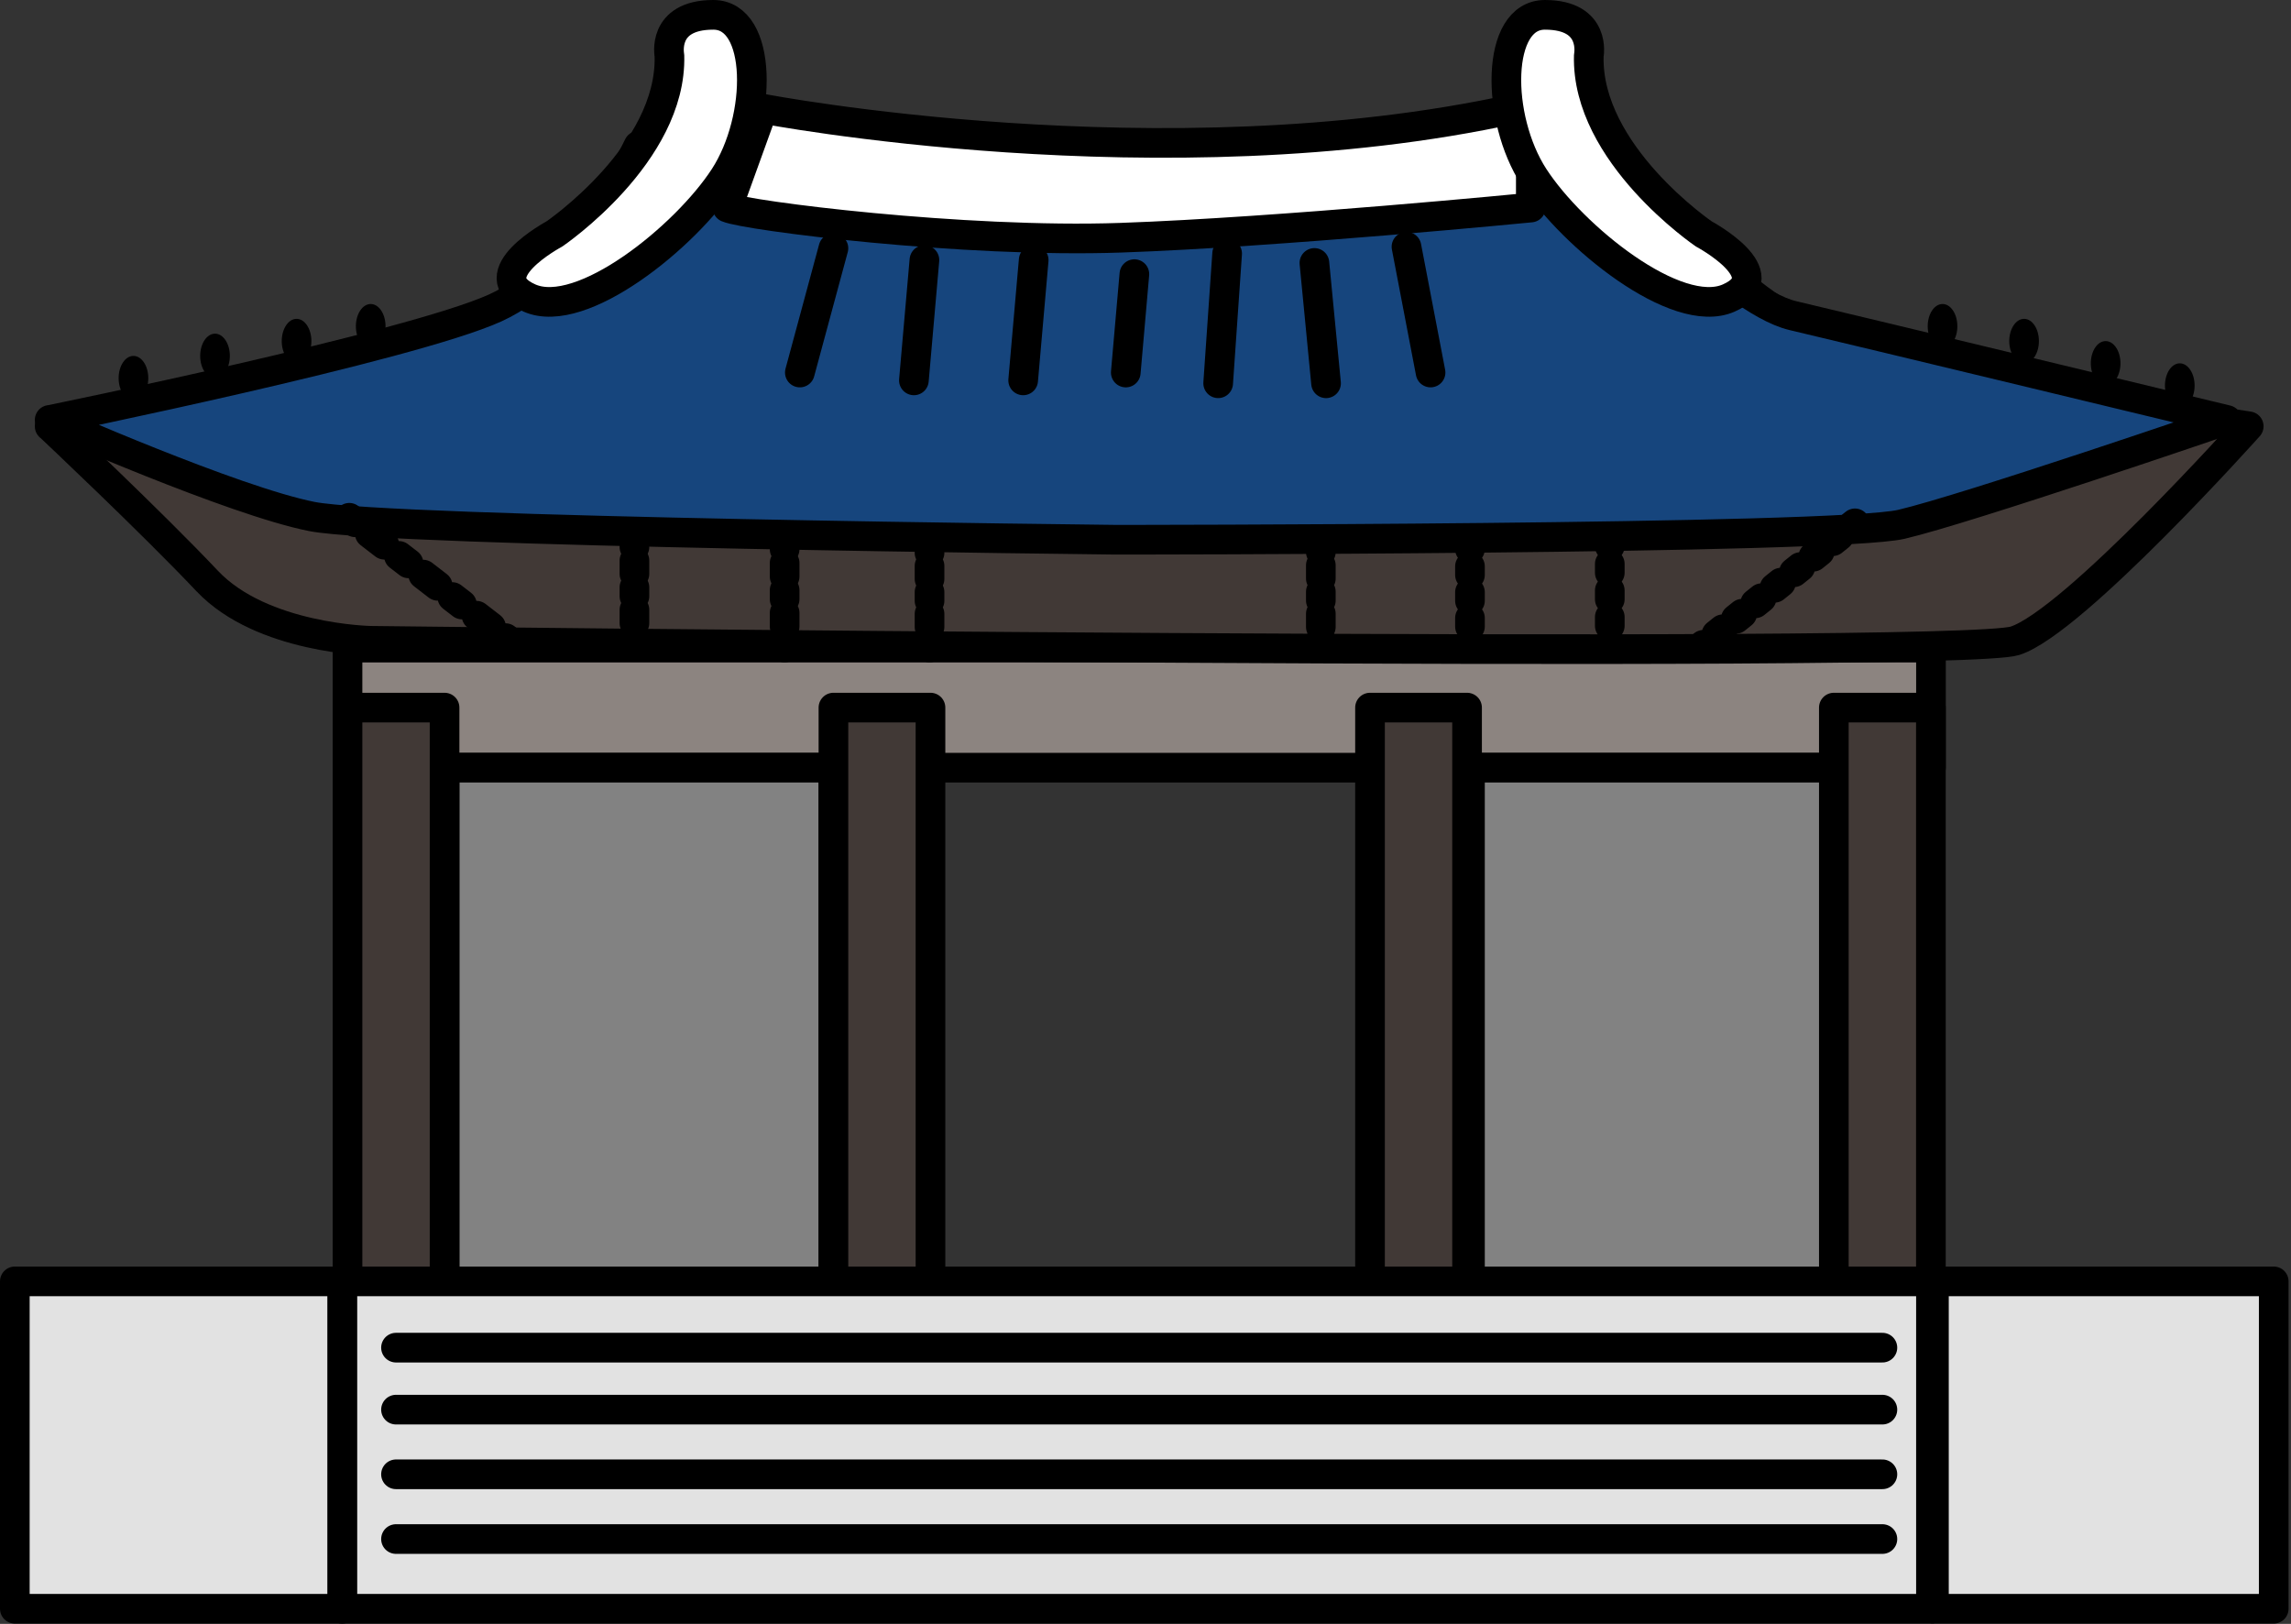<svg width="309" height="219" viewBox="0 0 309 219" fill="none" xmlns="http://www.w3.org/2000/svg">
<rect x="0" y="0" width="309" height="219" fill="#333333" stroke="none"/>
<path d="M260.441 87.34H46.871V103.53H260.441V87.34Z" fill="#8C8480" stroke="black" stroke-width="4" stroke-linecap="round" stroke-linejoin="round"/>
<path d="M6.699 57.5C6.699 57.5 58.809 51.69 80.189 33.67C82.999 31.3 93.379 22.6 93.379 22.6C93.379 22.6 144.329 29.45 155.269 29.45C166.209 29.45 215.819 22.6 215.819 22.6C215.819 22.6 223.739 26.5 225.319 29.13C226.899 31.76 236.649 40.71 241.539 43.08C258.429 51.29 297.489 56.54 303.299 57.49C303.299 57.49 279.679 83.88 271.769 86.42C263.849 88.96 49.989 86.42 49.989 86.42C49.989 86.42 35.329 86.18 27.939 78.35C20.549 70.52 6.699 57.48 6.699 57.48V57.5Z" fill="#413936" stroke="black" stroke-width="4" stroke-linecap="round" stroke-linejoin="round"/>
<path d="M6.699 56.63C6.699 56.63 31.469 67.57 42.079 69.66C52.679 71.74 150.459 72.79 150.459 72.79C150.459 72.79 247.579 72.79 256.459 70.71C265.339 68.63 300.349 56.64 300.349 56.64C300.349 56.64 250.709 44.66 241.829 42.57C232.949 40.49 215.249 20.91 215.249 20.91C215.249 20.91 178.609 26.94 162.929 26.94C147.249 26.94 109.109 29.55 86.119 19.65C86.119 19.65 78.279 36.32 66.789 41.53C55.289 46.74 6.699 56.64 6.699 56.64V56.63Z" fill="#16457D" stroke="black" stroke-width="4" stroke-linecap="round" stroke-linejoin="round"/>
<path d="M102.919 14.67C102.919 14.67 156.919 25.03 204.249 14.67L206.469 20.96V27.99C206.469 27.99 172.449 31.32 151.179 32.06C129.909 32.8 100.699 29.1 98.109 27.99L102.919 14.68V14.67Z" fill="white" stroke="black" stroke-width="4" stroke-linecap="round" stroke-linejoin="round"/>
<path d="M90.29 7.5C90.29 7.5 89.18 2 96.21 2C102.87 2 102.87 15.9 97.69 23.88C92.51 31.87 78.46 43.28 71.43 40.2C64.4 37.11 74.76 31.56 74.76 31.56C74.76 31.56 90.66 20.76 90.29 7.5Z" fill="white" stroke="black" stroke-width="4" stroke-linecap="round" stroke-linejoin="round"/>
<path d="M214.289 7.5C214.289 7.5 215.399 2 208.369 2C201.709 2 201.709 15.9 206.889 23.88C212.069 31.87 226.119 43.28 233.149 40.2C240.179 37.11 229.819 31.56 229.819 31.56C229.819 31.56 213.919 20.76 214.289 7.5Z" fill="white" stroke="black" stroke-width="4" stroke-linecap="round" stroke-linejoin="round"/>
<path d="M112.409 33.48L107.879 50.24" stroke="black" stroke-width="4" stroke-linecap="round" stroke-linejoin="round"/>
<path d="M124.682 35.07L123.262 51.3" stroke="black" stroke-width="4" stroke-linecap="round" stroke-linejoin="round"/>
<path d="M139.42 35.07L138 51.3" stroke="black" stroke-width="4" stroke-linecap="round" stroke-linejoin="round"/>
<path d="M153 36.971L151.84 50.241" stroke="black" stroke-width="4" stroke-linecap="round" stroke-linejoin="round"/>
<path d="M165.511 34.199L164.301 51.689" stroke="black" stroke-width="4" stroke-linecap="round" stroke-linejoin="round"/>
<path d="M177.281 35.461L178.851 51.691" stroke="black" stroke-width="4" stroke-linecap="round" stroke-linejoin="round"/>
<path d="M189.699 33.279L192.949 50.239" stroke="black" stroke-width="4" stroke-linecap="round" stroke-linejoin="round"/>
<path d="M250.712 103.529H198.262V174.099H250.712V103.529Z" fill="#828282" stroke="black" stroke-width="4" stroke-linecap="round" stroke-linejoin="round"/>
<path d="M47.109 69.83L47.909 70.44" stroke="black" stroke-width="4" stroke-linecap="round" stroke-linejoin="round"/>
<path d="M49.871 71.949L52.821 74.219" stroke="black" stroke-width="4" stroke-linecap="round" stroke-linejoin="round" stroke-dasharray="2.48 2.48"/>
<path d="M53.801 74.971L67.211 85.301" stroke="black" stroke-width="4" stroke-linecap="round" stroke-linejoin="round" stroke-dasharray="1.65 2.48 2.48 2.48"/>
<path d="M68.188 86.061L68.987 86.671" stroke="black" stroke-width="4" stroke-linecap="round" stroke-linejoin="round"/>
<path d="M250.191 70.58L249.801 70.89" stroke="black" stroke-width="4" stroke-linecap="round" stroke-linejoin="round"/>
<path d="M248.059 72.291L246.309 73.691" stroke="black" stroke-width="4" stroke-linecap="round" stroke-linejoin="round" stroke-dasharray="1.12 2.23"/>
<path d="M245.439 74.381L230.629 86.261" stroke="black" stroke-width="4" stroke-linecap="round" stroke-linejoin="round" stroke-dasharray="1.12 2.23 1.12 2.23"/>
<path d="M229.749 86.961L229.359 87.271" stroke="black" stroke-width="4" stroke-linecap="round" stroke-linejoin="round"/>
<path d="M85.57 72.779V73.779" stroke="black" stroke-width="4" stroke-linecap="round" stroke-linejoin="round"/>
<path d="M85.57 75.59V78.31" stroke="black" stroke-width="4" stroke-linecap="round" stroke-linejoin="round" stroke-dasharray="1.81 1.81"/>
<path d="M85.57 79.209V84.939" stroke="black" stroke-width="4" stroke-linecap="round" stroke-linejoin="round" stroke-dasharray="1.21 1.81 1.81 1.81"/>
<path d="M85.57 85.84V86.84" stroke="black" stroke-width="4" stroke-linecap="round" stroke-linejoin="round"/>
<path d="M105.828 73.08V74.08" stroke="black" stroke-width="4" stroke-linecap="round" stroke-linejoin="round"/>
<path d="M105.828 75.92V78.67" stroke="black" stroke-width="4" stroke-linecap="round" stroke-linejoin="round" stroke-dasharray="1.84 1.84"/>
<path d="M105.828 79.59V85.4" stroke="black" stroke-width="4" stroke-linecap="round" stroke-linejoin="round" stroke-dasharray="1.22 1.84 1.84 1.84"/>
<path d="M105.828 86.32V87.32" stroke="black" stroke-width="4" stroke-linecap="round" stroke-linejoin="round"/>
<path d="M112.411 103.529H59.961V174.099H112.411V103.529Z" fill="#828282" stroke="black" stroke-width="4" stroke-linecap="round" stroke-linejoin="round"/>
<path d="M125.371 73.561V74.561" stroke="black" stroke-width="4" stroke-linecap="round" stroke-linejoin="round"/>
<path d="M125.371 76.32V78.97" stroke="black" stroke-width="4" stroke-linecap="round" stroke-linejoin="round" stroke-dasharray="1.76 1.76"/>
<path d="M125.371 79.85V85.44" stroke="black" stroke-width="4" stroke-linecap="round" stroke-linejoin="round" stroke-dasharray="1.18 1.76 1.76 1.76"/>
<path d="M125.371 86.32V87.32" stroke="black" stroke-width="4" stroke-linecap="round" stroke-linejoin="round"/>
<path d="M178.148 73.461V74.461" stroke="black" stroke-width="4" stroke-linecap="round" stroke-linejoin="round"/>
<path d="M178.148 76.24V78.91" stroke="black" stroke-width="4" stroke-linecap="round" stroke-linejoin="round" stroke-dasharray="1.78 1.78"/>
<path d="M178.148 79.801V85.431" stroke="black" stroke-width="4" stroke-linecap="round" stroke-linejoin="round" stroke-dasharray="1.19 1.78 1.78 1.78"/>
<path d="M178.148 86.32V87.32" stroke="black" stroke-width="4" stroke-linecap="round" stroke-linejoin="round"/>
<path d="M198.262 73.561V74.061" stroke="black" stroke-width="4" stroke-linecap="round" stroke-linejoin="round"/>
<path d="M198.262 76.381V78.701" stroke="black" stroke-width="4" stroke-linecap="round" stroke-linejoin="round" stroke-dasharray="1.16 2.32"/>
<path d="M198.262 79.861V85.661" stroke="black" stroke-width="4" stroke-linecap="round" stroke-linejoin="round" stroke-dasharray="1.16 2.32 1.16 2.32"/>
<path d="M198.262 86.82V87.32" stroke="black" stroke-width="4" stroke-linecap="round" stroke-linejoin="round"/>
<path d="M217.121 73.16V73.66" stroke="black" stroke-width="4" stroke-linecap="round" stroke-linejoin="round"/>
<path d="M217.121 76.051V78.441" stroke="black" stroke-width="4" stroke-linecap="round" stroke-linejoin="round" stroke-dasharray="1.19 2.39"/>
<path d="M217.121 79.631V85.601" stroke="black" stroke-width="4" stroke-linecap="round" stroke-linejoin="round" stroke-dasharray="1.19 2.39 1.19 2.39"/>
<path d="M217.121 86.791V87.291" stroke="black" stroke-width="4" stroke-linecap="round" stroke-linejoin="round"/>
<path d="M59.961 95.43H46.871V174.1H59.961V95.43Z" fill="#413936" stroke="black" stroke-width="4" stroke-linecap="round" stroke-linejoin="round"/>
<path d="M260.43 95.43H247.34V174.1H260.43V95.43Z" fill="#413936" stroke="black" stroke-width="4" stroke-linecap="round" stroke-linejoin="round"/>
<path d="M197.871 95.43H184.781V174.1H197.871V95.43Z" fill="#413936" stroke="black" stroke-width="4" stroke-linecap="round" stroke-linejoin="round"/>
<path d="M125.5 95.43H112.41V174.1H125.5V95.43Z" fill="#413936" stroke="black" stroke-width="4" stroke-linecap="round" stroke-linejoin="round"/>
<path d="M260.438 172.811H46.148V216.961H260.438V172.811Z" fill="#E2E2E2" stroke="black" stroke-width="4" stroke-linecap="round" stroke-linejoin="round"/>
<path d="M46.15 172.811H2V216.961H46.15V172.811Z" fill="#E2E2E2" stroke="black" stroke-width="4" stroke-linecap="round" stroke-linejoin="round"/>
<path d="M306.67 172.811H260.84V216.961H306.67V172.811Z" fill="#E2E2E2" stroke="black" stroke-width="4" stroke-linecap="round" stroke-linejoin="round"/>
<path d="M53.41 190.109H253.89" stroke="black" stroke-width="4" stroke-linecap="round" stroke-linejoin="round"/>
<path d="M53.41 198.83H253.89" stroke="black" stroke-width="4" stroke-linecap="round" stroke-linejoin="round"/>
<path d="M53.41 207.561H253.89" stroke="black" stroke-width="4" stroke-linecap="round" stroke-linejoin="round"/>
<path d="M53.41 181.75H253.89" stroke="black" stroke-width="4" stroke-linecap="round" stroke-linejoin="round"/>
<ellipse cx="18" cy="51" rx="2" ry="3" fill="black"/>
<ellipse cx="262" cy="44" rx="2" ry="3" fill="black"/>
<ellipse cx="29" cy="48" rx="2" ry="3" fill="black"/>
<ellipse cx="273" cy="46" rx="2" ry="3" fill="black"/>
<ellipse cx="40" cy="46" rx="2" ry="3" fill="black"/>
<ellipse cx="284" cy="49" rx="2" ry="3" fill="black"/>
<ellipse cx="50" cy="44" rx="2" ry="3" fill="black"/>
<ellipse cx="294" cy="52" rx="2" ry="3" fill="black"/>
</svg>
